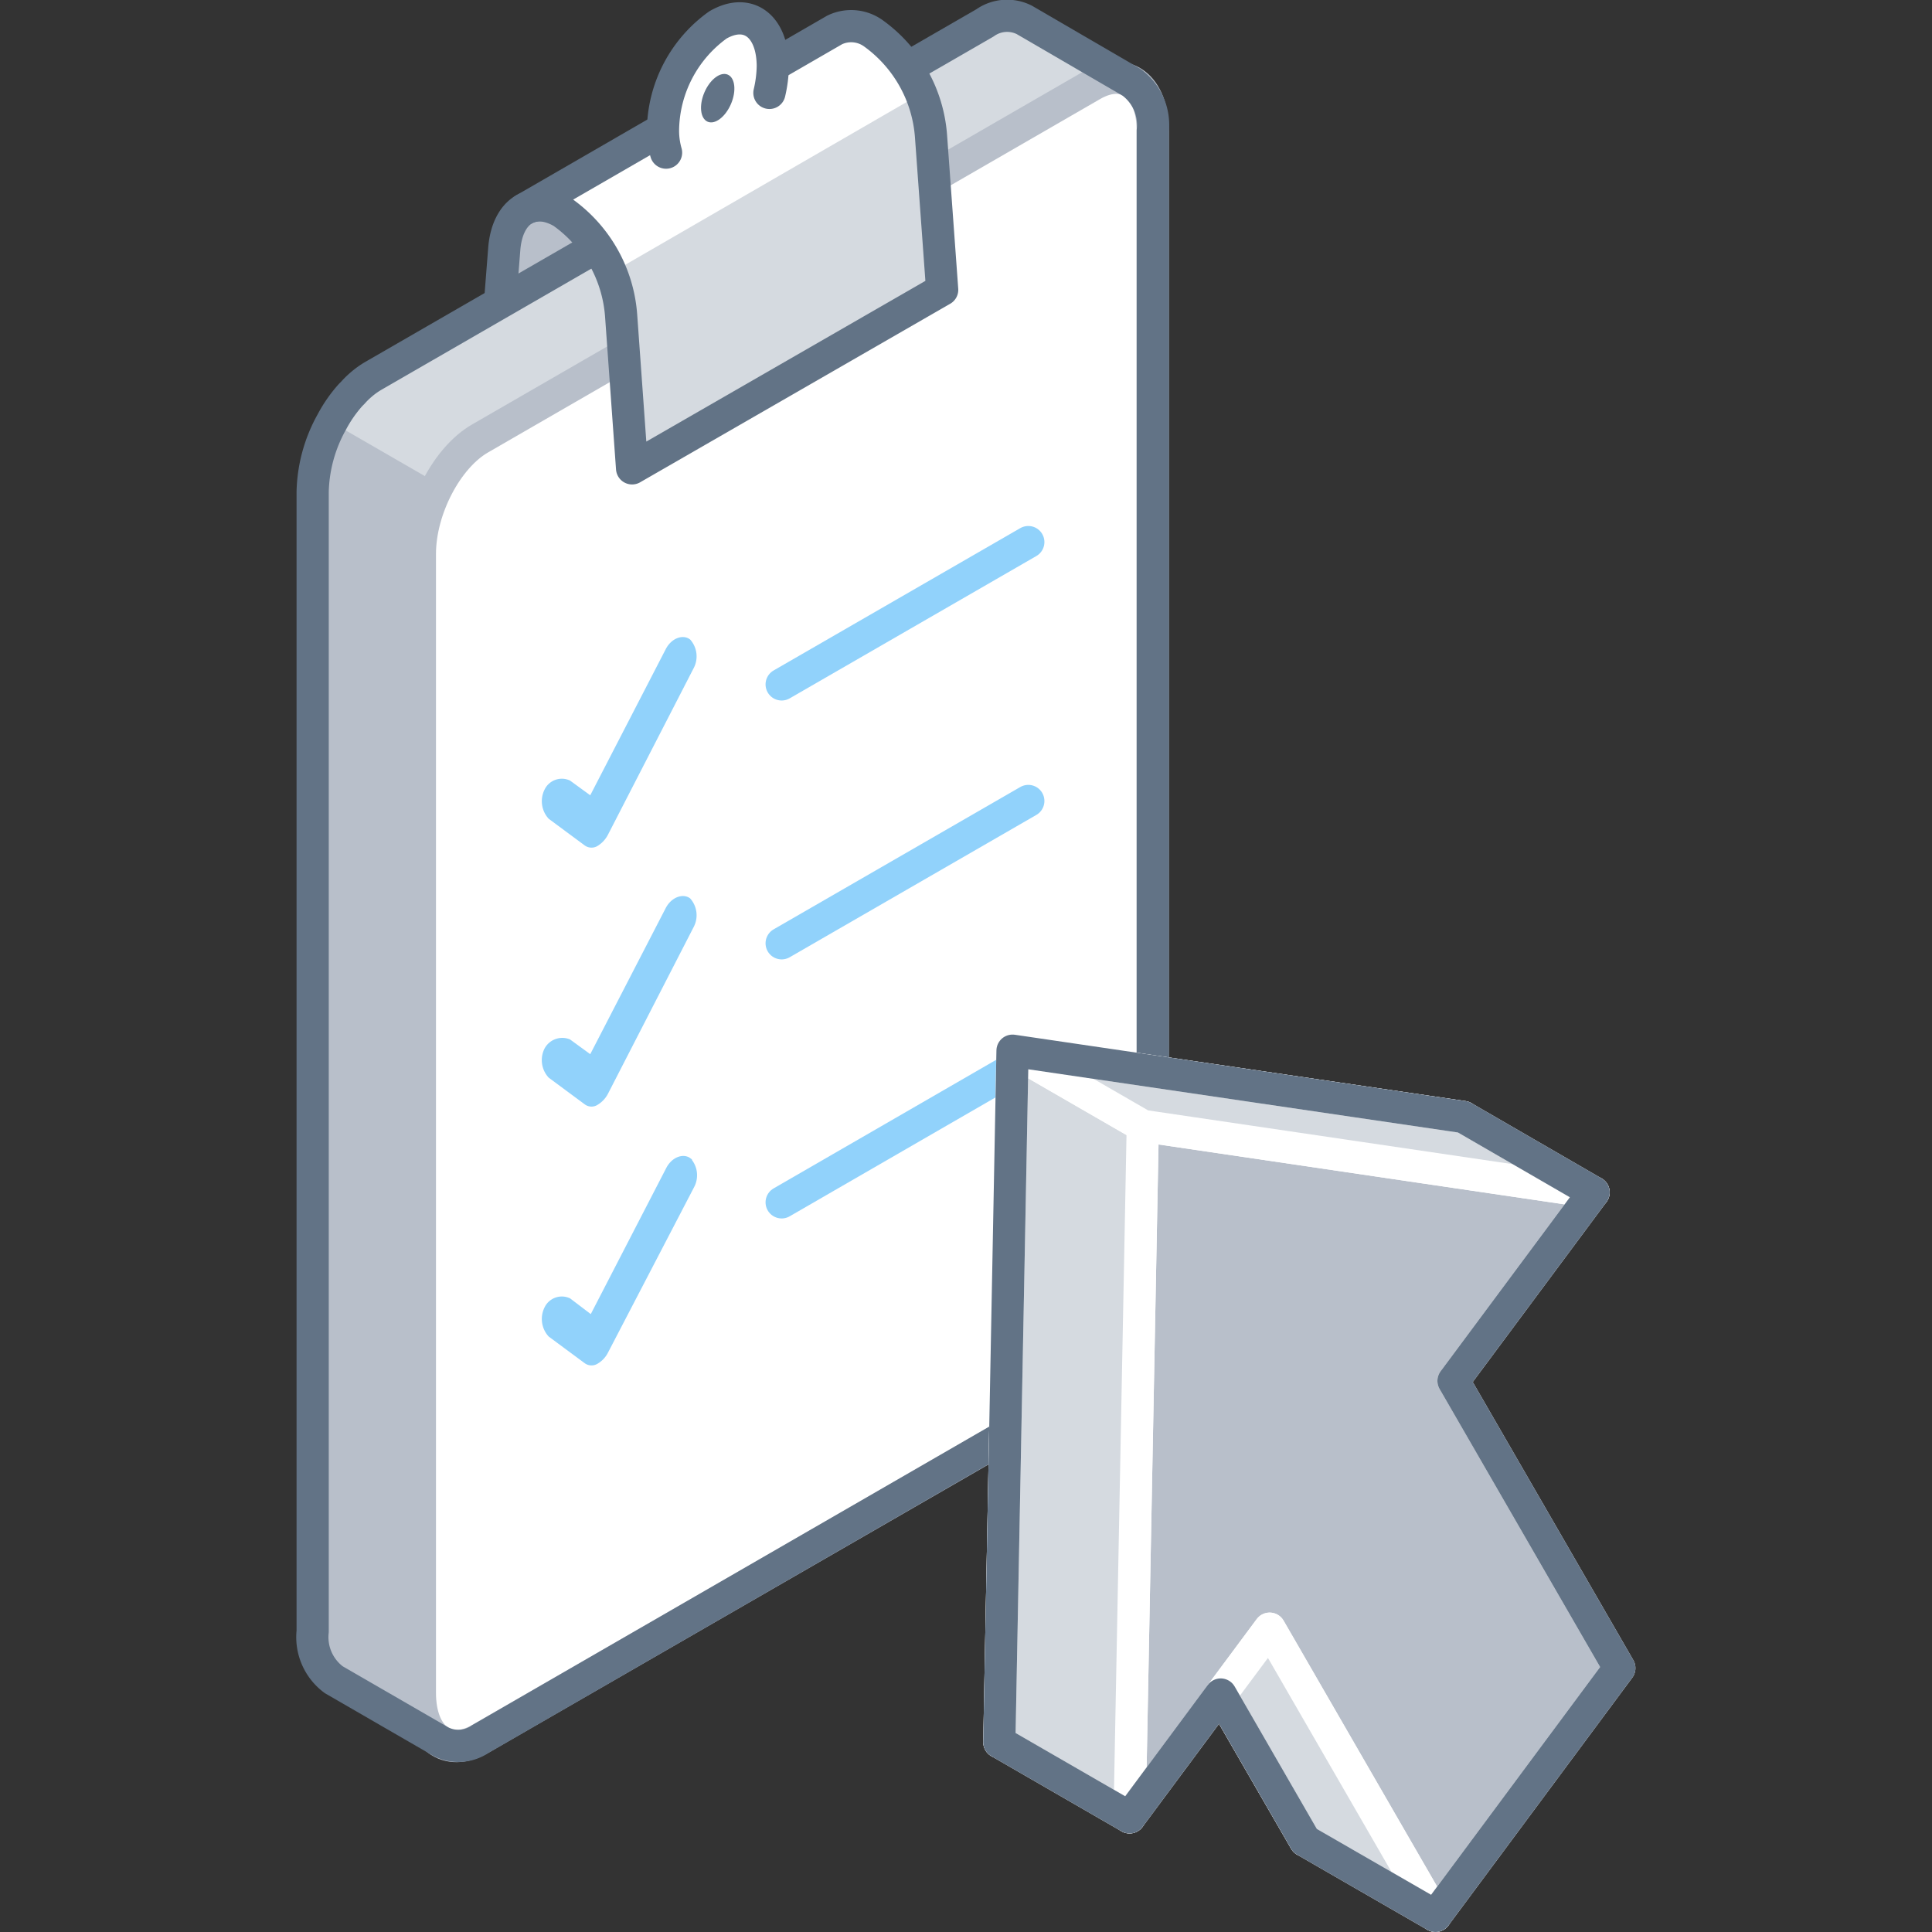 <svg xmlns="http://www.w3.org/2000/svg" viewBox="0 0 120 120"><rect x="0" y="0" width="120" height="120" fill="#333333" stroke="none"/><defs><style>.cls-1,.cls-9{fill:#b8bfca;}.cls-11,.cls-2{fill:none;}.cls-2{stroke:#627386;}.cls-10,.cls-2,.cls-4,.cls-7,.cls-9{stroke-linecap:round;stroke-linejoin:round;stroke-width:2px;}.cls-10,.cls-3{fill:#d5dae0;}.cls-4,.cls-5,.cls-7{fill:#fff;}.cls-4{stroke:#b8bfca;}.cls-6{fill:#627386;}.cls-7,.cls-8{stroke:#91d2fb;}.cls-8{fill:#91d2fb;stroke-miterlimit:10;stroke-width:0.5px;}.cls-10,.cls-9{stroke:#fff;}</style></defs><title>one-click-operation-all-insights</title><g id="Layer_2" data-name="Layer 2"><g id="Tech_Concepts" data-name="Tech Concepts"><path class="cls-1" d="M70.29,5.08,63.63,1.24v0a2.37,2.37,0,0,0-2.45.18l-38,21.93c-2.08,1.2-3.76,4.42-3.76,7.19v70.79a3.29,3.29,0,0,0,1.31,3v0l6.66,3.85,2.55-7.94,31.24-18c2.08-1.2,3.76-4.42,3.76-7.19V16.46Z"/><path class="cls-1" d="M39.23,29.1l-.68-9.47a8.67,8.67,0,0,0-3.62-6.44h0c-1.86-1.08-3.42-.09-3.61,2.27l-.68,8.68"/><path class="cls-2" d="M39.23,29.1l-.68-9.47a8.67,8.67,0,0,0-3.62-6.44h0c-1.86-1.08-3.42-.09-3.61,2.27l-.68,8.68"/><path class="cls-3" d="M63.62,1.26a2.37,2.37,0,0,0-2.45.18l-38,21.93a7.36,7.36,0,0,0-2.57,2.86L64.93,51.82V16.46L70.29,5.08,63.63,1.24Z"/><path class="cls-4" d="M67.83,86.1,29.84,108c-2.08,1.2-3.76-.08-3.76-2.85V34.4c0-2.77,1.68-6,3.76-7.18l38-21.94c2.08-1.2,3.76.08,3.76,2.85V78.92C71.59,81.69,69.91,84.9,67.83,86.1Z"/><path class="cls-2" d="M70.28,5.11v0L63.63,1.24v0a2.37,2.37,0,0,0-2.45.18l-38,21.93a5.07,5.07,0,0,0-.74.53,5.17,5.17,0,0,0-.53.52l-.14.14a8.41,8.41,0,0,0-1.16,1.67h0a9.3,9.3,0,0,0-1.19,4.33v70.79a3.29,3.29,0,0,0,1.31,3v0l6.66,3.85v0a2.39,2.39,0,0,0,2.45-.17l38-21.94c2.08-1.2,3.76-4.41,3.76-7.18V8.13A3.28,3.28,0,0,0,70.28,5.11Z"/><path class="cls-3" d="M57.83,8.5a8.65,8.65,0,0,0-3.61-6.45,2.36,2.36,0,0,0-2.38-.19h0L32.56,13h0a2.31,2.31,0,0,1,2.37.18,8.67,8.67,0,0,1,3.62,6.44l.68,9.48L58.52,18Z"/><path class="cls-5" d="M34.93,13.19a7.8,7.8,0,0,1,3,3.78L57.19,5.83a7.8,7.8,0,0,0-3-3.78,2.36,2.36,0,0,0-2.38-.19h0L32.56,13h0A2.31,2.31,0,0,1,34.93,13.19Z"/><path class="cls-2" d="M57.83,8.5a8.65,8.65,0,0,0-3.61-6.45,2.36,2.36,0,0,0-2.38-.19h0L32.56,13h0l0,0a2.3,2.3,0,0,1,2.4.17,8.67,8.67,0,0,1,3.62,6.44l.68,9.48L58.52,18Z"/><path class="cls-5" d="M44.58,7.62l3.21-1.85A7.82,7.82,0,0,0,48,4.13c0-2.51-1.53-3.67-3.41-2.58a8.16,8.16,0,0,0-3.41,6.52,5,5,0,0,0,.19,1.41Z"/><ellipse class="cls-6" cx="44.58" cy="6.1" rx="1.59" ry="0.9" transform="translate(21.51 44.73) rotate(-66.95)"/><path class="cls-2" d="M47.79,5.77A7.82,7.82,0,0,0,48,4.13c0-2.51-1.53-3.67-3.41-2.58a8.16,8.16,0,0,0-3.41,6.52,5,5,0,0,0,.19,1.41"/><line class="cls-7" x1="48.55" y1="42.51" x2="63.87" y2="33.67"/><path class="cls-8" d="M37,68.4a.45.45,0,0,1-.52,0l-2.23-1.65a1.35,1.35,0,0,1-.21-1.5,1,1,0,0,1,1.24-.47l1.47,1.07,4.83-9.35c.29-.54.83-.72,1.12-.51a1.32,1.32,0,0,1,.16,1.48L37.54,67.82A1.48,1.48,0,0,1,37,68.4Z"/><path class="cls-8" d="M37,52.32a.47.47,0,0,1-.52,0l-2.23-1.65a1.36,1.36,0,0,1-.21-1.5.94.94,0,0,1,1.24-.47l1.47,1.07,4.83-9.35c.29-.55.83-.73,1.12-.51a1.32,1.32,0,0,1,.16,1.48L37.54,51.73A1.52,1.52,0,0,1,37,52.32Z"/><line class="cls-7" x1="48.55" y1="58.59" x2="63.87" y2="49.75"/><line class="cls-7" x1="48.55" y1="74.68" x2="63.87" y2="65.83"/><path class="cls-8" d="M37,84.48a.47.47,0,0,1-.52,0l-2.23-1.65a1.36,1.36,0,0,1-.21-1.5.94.94,0,0,1,1.24-.47L36.78,82l4.83-9.35c.29-.55.83-.73,1.12-.51a1.32,1.32,0,0,1,.16,1.48L37.54,83.9A1.41,1.41,0,0,1,37,84.48Z"/><polygon class="cls-9" points="90.89 69.38 62.89 65.26 62.07 108.21 70.76 96.49 81.06 114.33 92.48 98.94 82.19 81.1 90.89 69.38"/><polygon class="cls-9" points="98.98 74.06 70.98 69.93 70.16 112.88 78.86 101.16 89.16 119 100.58 103.61 90.28 85.77 98.98 74.06"/><polygon class="cls-10" points="89.16 119 81.06 114.33 75.82 105.25 78.86 101.16 89.16 119"/><polygon class="cls-10" points="70.16 112.88 62.07 108.21 62.89 65.26 70.98 69.93 70.16 112.88"/><polygon class="cls-10" points="98.98 74.06 90.89 69.38 62.89 65.26 70.98 69.93 98.98 74.06"/><polygon class="cls-2" points="90.28 85.77 98.98 74.06 90.89 69.38 62.89 65.26 62.07 108.21 70.16 112.88 75.82 105.25 75.82 105.25 75.82 105.25 81.06 114.33 89.16 119 100.58 103.61 90.28 85.77"/><rect class="cls-11" width="120" height="120"/><rect class="cls-11" width="120" height="120"/></g></g></svg>